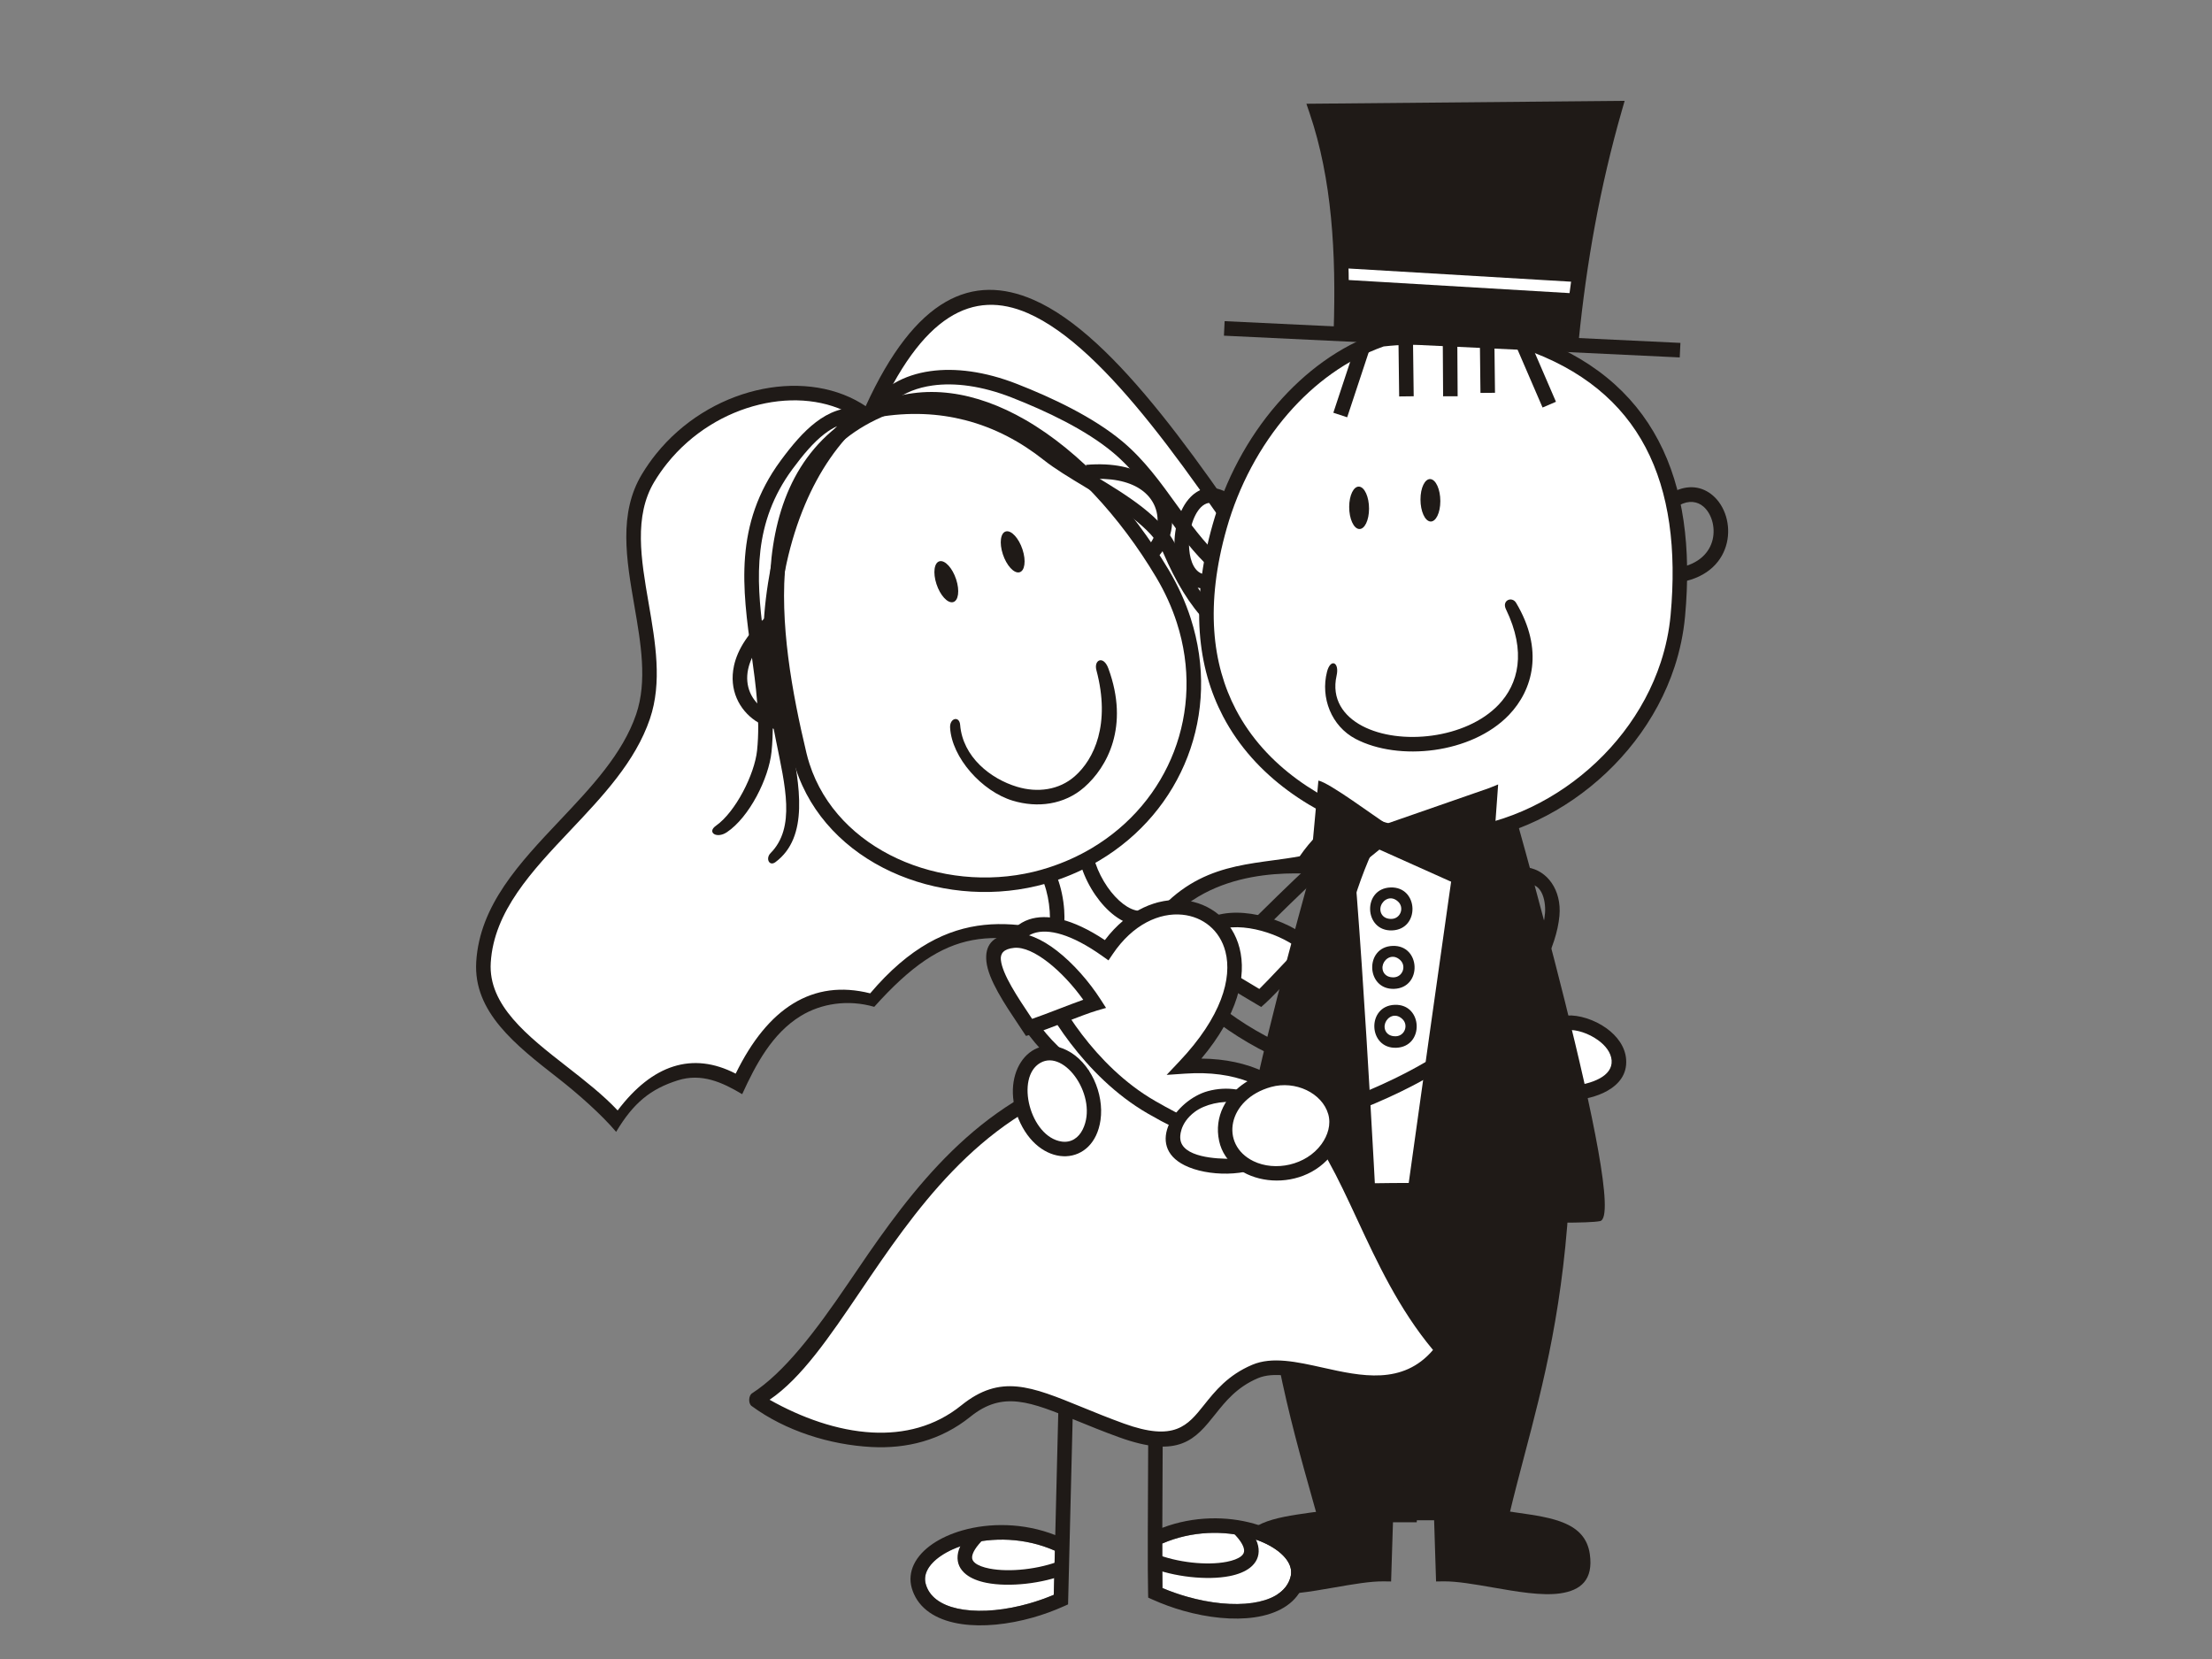<?xml version="1.0" encoding="utf-8"?>
<!-- Generator: Adobe Illustrator 17.0.0, SVG Export Plug-In . SVG Version: 6.00 Build 0)  -->
<!DOCTYPE svg PUBLIC "-//W3C//DTD SVG 1.1//EN" "http://www.w3.org/Graphics/SVG/1.1/DTD/svg11.dtd">
<svg version="1.1" id="Layer_1" xmlns="http://www.w3.org/2000/svg" xmlns:xlink="http://www.w3.org/1999/xlink" x="0px" y="0px"
	 width="800px" height="600px" viewBox="0 0 800 600" enable-background="new 0 0 800 600" xml:space="preserve">
<rect x="0" y="0" width="800" height="600" fill="#808080" stroke="none"/>
<g>
	<path id="_367231520" fill="#1F1A17" d="M498.016,566.718l0.684-21.592c-6.467,4.633-15.571,5.935-24.257,7.17
		c-10.682,1.521-20.646,2.946-21.725,10.501c-0.77,5.398,1.901,7.631,6.267,8.258c5.811,0.832,14.374-0.66,22.708-2.114
		C487.472,567.934,493.15,566.946,498.016,566.718L498.016,566.718z"/>
	<path id="_367226480" fill="#1F1A17" d="M504.925,514.658l-1.734,54.72l-0.081,2.585l-2.585-0.038
		c-4.823-0.076-11.319,1.055-17.942,2.21c-8.734,1.521-17.7,3.084-24.333,2.138c-7.484-1.069-12.069-4.918-10.739-14.212
		c1.635-11.471,13.485-13.167,26.191-14.977c14.155-2.01,22.461-2.172,25.189-7.854l0.784-24.732L504.925,514.658L504.925,514.658z"
		/>
	<path id="_367227176" fill="#1F1A17" d="M567.053,123.097c2.685-26.899,7.341-55.728,14.825-82.594l-104.066,1.24
		c3.516,11.309,6.315,24.823,7.503,37.12c1.307,13.476,1.131,28.073,0.665,42.271C503.941,121.187,553.202,123.615,567.053,123.097
		L567.053,123.097z"/>
	<path id="_367224944" fill="none" d="M504.972,293.667c-35.851,16.512-69.317,73.38-115.185,88.01"/>
	<path id="_367232936" fill="#1F1A17" d="M506.07,296.062c-15.362,7.075-30.496,21.967-46.414,37.633
		c-20.736,20.408-42.784,42.105-69.08,50.491l-1.592-5.018c25.113-8.007,46.69-29.247,66.989-49.223
		c16.265-16.013,31.736-31.233,47.892-38.674L506.07,296.062L506.07,296.062z"/>
	<path id="_367234112" fill="#1F1A17" d="M536.271,375.767c-16.046,13.371-33.438,16.289-49.451,14.141
		c-26.685-3.583-49.536-21.463-55.561-27.992l3.873-3.564c5.664,6.139,27.184,22.96,52.387,26.343
		c14.706,1.972,30.672-0.703,45.393-12.967L536.271,375.767L536.271,375.767z"/>
	<path id="_367223648" fill="#FFFFFF" d="M314.159,150.937c-21.696-17.401-61.525-8.33-79.752,21.919
		c-14.849,24.637,7.422,59.049-1.839,86.281c-11.366,33.438-55.552,53.608-57.709,88.861c-1.54,25.151,32.487,38.527,48.733,57.785
		c13.081-18.802,27.636-23.411,43.654-13.823c11.779-25.749,27.921-35.657,48.41-29.731c33.385-40.565,63.592-21.858,94.43-15.001
		c18.156-34.435,40.228-31.009,61.515-35.158c15.942-23.934,35.557-18.95,55.699-9.831
		C454.395,225.619,372.206,18.056,314.159,150.937L314.159,150.937z"/>
	<path id="_367229384" fill="#1F1A17" d="M308.771,150.376c-9.579-5.773-21.977-6.985-34.184-4.039
		c-12.331,2.975-24.433,10.183-33.285,21.221c-1.677,2.091-3.236,4.315-4.647,6.652c-7.498,12.445-4.804,28.087-2.072,43.901
		c2.461,14.269,4.951,28.681,0.466,41.872c-5.255,15.467-17.063,27.954-28.748,40.318c-13.927,14.73-27.678,29.285-28.814,47.854
		c-0.941,15.395,13.295,26.505,27.531,37.609c6.548,5.108,13.096,10.221,18.365,15.837c6.32-8.334,13.039-13.633,20.147-15.885
		c7.237-2.29,14.749-1.43,22.537,2.58c5.859-11.979,12.772-20.423,20.741-25.317c8.282-5.084,17.591-6.329,27.907-3.725
		c28.491-33.637,54.601-26.139,80.712-18.636c4.433,1.273,8.876,2.552,13.295,3.602c15.547-28.206,33.694-30.653,51.841-33.095
		c3.146-0.423,6.296-0.846,9.484-1.435c8.339-12.074,17.705-16.906,27.659-17.548c6.524-0.418,13.2,0.998,19.957,3.345
		c-17.957-20.808-36.341-48.329-54.72-75.846c-31.375-46.97-62.755-93.945-91.194-106.371c-19.667-8.591-38.308,0.128-55.162,38.707
		l-1.378,3.155C313.109,153.465,311.066,151.764,308.771,150.376L308.771,150.376z M311.484,145.871
		c0.542,0.328,1.079,0.665,1.606,1.022c18.075-39.548,38.674-48.082,60.741-38.441c29.85,13.039,61.662,60.665,93.475,108.286
		c20.898,31.285,41.8,62.575,61.905,83.705l9.28,9.75l-12.269-5.55c-9.736-4.41-19.301-7.821-28.163-7.251
		c-14.721,0.95-18.36,16.921-26.571,18.522c-16.555-0.451-48.244,2.29-59.467,35.761c-5.222-1.159-12.887-4.519-18.042-6.001
		c-35.443-10.183-51.332-11.071-77.799,18.46c-9.503-2.751-19.211-1.226-26.619,3.321c-10.349,6.353-16.26,17.61-21.14,28.268
		c-7.232-4.329-14.716-7.712-23.312-4.994c-9.822,3.108-16.046,8.154-22.276,18.622c-5.246-6.225-13.775-13.775-21.05-19.453
		c-15.324-11.955-30.653-23.915-29.546-42.052c1.25-20.47,15.666-35.718,30.259-51.156c11.295-11.95,22.703-24.02,27.593-38.394
		c4.053-11.917,1.682-25.664-0.67-39.273c-2.899-16.797-5.764-33.409,2.742-47.521c1.549-2.566,3.236-4.98,5.042-7.232
		c9.603-11.979,22.756-19.805,36.155-23.041C286.87,137.965,300.693,139.366,311.484,145.871L311.484,145.871z"/>
	<path id="_367219760" fill="#1F1A17" d="M376.439,307.984c5.042,4.524,7.907,13.243,8.444,21.154l0,0
		c0.214,3.184,0.067,6.248-0.447,8.867c-0.565,2.865-1.592,5.312-3.098,6.994c-0.499,0.556-1.045,1.026-1.639,1.406
		c1.506,2.528,4.129,3.559,7.227,3.554c2.504-0.005,5.341-0.627,8.239-1.668c2.989-1.074,5.978-2.575,8.705-4.296
		c4.756-3.003,8.767-6.543,10.373-9.413c-0.879,0.143-1.772,0.176-2.666,0.109c-2.903-0.219-5.802-1.516-8.487-3.545
		c-2.528-1.91-4.899-4.486-6.914-7.408c-4.234-6.139-7.004-13.956-6.515-20.446l5.255,0.39c-0.399,5.293,1.977,11.836,5.588,17.073
		c1.706,2.471,3.683,4.628,5.745,6.191c1.901,1.44,3.868,2.352,5.721,2.49c1.34,0.1,2.661-0.223,3.892-1.069l2.841-1.962l1.136,3.26
		c1.905,5.469-4.49,13.29-13.167,18.774c-3.07,1.939-6.42,3.626-9.736,4.813c-3.402,1.221-6.838,1.958-9.997,1.958
		c-6.272,0.005-11.357-2.699-13.233-9.67l-0.832-3.089l3.179-0.214c0.504-0.033,0.965-0.309,1.368-0.76
		c0.836-0.936,1.454-2.518,1.839-4.486c0.437-2.219,0.565-4.809,0.38-7.489l-0.005-0.01c-0.456-6.733-2.742-14.022-6.719-17.591
		L376.439,307.984L376.439,307.984z"/>
	<path id="_367208416" fill="#FFFFFF" d="M380.013,316.285c45.573-14.706,66.386-65.145,40.423-108.794
		c-24.813-41.705-66.809-74.829-102.565-59.092c-47.83,21.05-39.211,80.745-28.781,124.465
		C298.042,310.403,342.874,328.269,380.013,316.285L380.013,316.285z"/>
	<path id="_367232096" fill="#1F1A17" d="M379.205,313.781c5.635-1.815,10.872-4.2,15.666-7.047
		c13.965-8.306,24.238-20.67,29.726-34.958c5.488-14.293,6.191-30.525,1.012-46.576c-1.777-5.507-4.243-10.995-7.441-16.37
		c-13.039-21.919-30.881-41.406-49.992-52.42c-16.284-9.38-33.471-12.544-49.251-5.597c-22.87,10.064-32.254,29.46-34.678,51.603
		l-0.009,0.005c-2.476,22.627,2.243,48.196,7.403,69.826c0.323,1.359,0.698,2.699,1.126,4.015
		c5.056,15.671,16.949,27.393,31.708,34.222c14.873,6.88,32.635,8.8,49.284,4.828C375.579,314.869,377.399,314.361,379.205,313.781
		L379.205,313.781z M397.546,311.253c-5.137,3.055-10.729,5.597-16.731,7.531c-1.915,0.618-3.863,1.159-5.826,1.63
		c-17.814,4.248-36.816,2.195-52.729-5.165c-16.027-7.413-28.961-20.209-34.502-37.381c-0.461-1.426-0.87-2.889-1.226-4.391
		c-5.27-22.081-10.078-48.229-7.512-71.636h-0.01c2.613-23.896,12.834-44.875,37.8-55.856c17.505-7.702,36.317-4.338,54.003,5.849
		c19.89,11.456,38.398,31.651,51.884,54.316c3.407,5.731,6.035,11.57,7.926,17.434c5.559,17.244,4.804,34.692-1.102,50.064
		C423.614,289.025,412.562,302.32,397.546,311.253L397.546,311.253z"/>
	<path id="_367222160" fill="#1F1A17" d="M347.25,262.159c0.946,11.656,11.076,19.534,20.556,22.385
		c3.697,1.117,7.517,1.426,11.119,0.813c3.549-0.599,6.914-2.1,9.769-4.604c6.994-6.139,13.053-18.802,7.836-38.374
		c-1.003-3.763,2.556-5.464,4.334-0.613c7.702,21.007-0.466,35.714-8.71,42.95c-3.611,3.169-7.864,5.07-12.34,5.826
		c-4.424,0.751-9.071,0.38-13.533-0.965c-11.152-3.359-22.052-15.547-22.665-26.415C343.42,259.679,346.974,258.781,347.25,262.159
		L347.25,262.159z"/>
	<path id="_367221968" fill="#1F1A17" d="M339.818,202.982c1.967-0.47,4.647,2.461,5.987,6.548s0.832,7.778-1.136,8.244
		c-1.967,0.47-4.647-2.461-5.987-6.548C337.347,207.144,337.856,203.452,339.818,202.982z"/>
	<path id="_367214848" fill="#1F1A17" d="M363.824,192.191c1.967-0.47,4.647,2.461,5.987,6.548c1.34,4.086,0.832,7.778-1.136,8.244
		c-1.967,0.47-4.647-2.461-5.987-6.548C361.348,196.353,361.857,192.661,363.824,192.191z"/>
	<path id="_367211560" fill="#1F1A17" d="M278.679,308.55c9.156-9.266,5.251-24.409,1.972-40.712
		c-0.394-1.953-0.794-3.949-1.183-5.973c0.038,3.35-0.09,6.705-0.437,10.055c-0.993,9.584-8.021,23.654-16.175,29.08
		c-3.702,2.461-7.284,0.005-3.934-2.347c7.104-4.989,13.994-18.612,14.887-27.26c1.193-11.532-0.432-23.335-2.067-35.158
		c-3.207-23.231-6.42-46.552,10.596-69.65c4.077-5.531,8.192-10.42,12.696-13.865c4.761-3.649,9.917-5.678,15.809-5.198l6.258,0.513
		l-4.761,4.096c-9.218,7.954-16.194,18.541-21.178,30.316c-5.693,13.447-8.795,28.448-9.684,42.879
		c-0.936,15.253,1.839,29.085,4.329,41.458c3.507,17.424,6.814,35.965-5.355,45.013C278.203,313.463,276.797,310.45,278.679,308.55
		L278.679,308.55z M276.056,228.954c0.029-1.302,0.086-2.613,0.166-3.939c0.922-14.968,4.158-30.572,10.102-44.618
		c4.124-9.741,9.56-18.736,16.431-26.258c-1.549,0.694-3.055,1.63-4.528,2.756c-4.029,3.084-7.84,7.631-11.661,12.811
		C272.364,188.983,273.461,208.964,276.056,228.954z"/>
	<path id="_367205440" fill="#1F1A17" d="M462.293,217.265c-20.237-2.803-30.43-16.954-40.969-31.599
		c-5.602-7.788-11.318-15.723-18.665-21.896c-4.98-4.186-11.067-7.969-17.434-11.304c-6.4-3.355-13.124-6.267-19.32-8.696
		c-10.782-4.219-20.589-5.479-28.643-4.353c-5.441,0.76-10.069,2.609-13.618,5.36c9.641-0.86,18.517-0.019,26.624,2.057
		c11.746,3.003,21.877,8.586,30.387,15.324c3.873,3.07,9.085,6.206,14.55,9.499c12.226,7.36,25.711,15.486,30.392,26.334
		c4.205,9.755,8.871,17.6,14.645,23.521c5.673,5.816,12.483,9.803,21.064,11.95l-1.273,5.094c-9.594-2.4-17.211-6.866-23.568-13.376
		c-6.253-6.41-11.252-14.778-15.704-25.108c-4.01-9.294-16.735-16.963-28.272-23.906c-5.626-3.388-10.986-6.614-15.106-9.879
		c-7.983-6.324-17.458-11.556-28.41-14.355c-9.446-2.414-20.019-3.036-31.703-1.026l-5.944,1.026l3.293-5.051
		c4.438-6.804,12.103-11.295,21.9-12.663c8.933-1.25,19.667,0.086,31.309,4.647c6.315,2.471,13.2,5.46,19.833,8.938
		c6.667,3.497,13.072,7.484,18.379,11.941c7.84,6.586,13.747,14.797,19.544,22.846c9.869,13.713,19.406,26.961,37.434,29.456
		L462.293,217.265L462.293,217.265z"/>
	<path id="_367212352" fill="#1F1A17" d="M281.639,226.118c-6.657,5.607-9.998,11.029-11.043,15.809h-0.005
		c-0.689,3.174-0.356,6.068,0.689,8.52c1.041,2.442,2.799,4.471,4.946,5.921c2.756,1.863,6.153,2.756,9.503,2.343l0.646,5.227
		c-4.628,0.57-9.309-0.656-13.1-3.212c-2.956-1.991-5.388-4.809-6.842-8.22c-1.449-3.397-1.924-7.375-0.979-11.694l-0.005-0.01
		c1.273-5.826,5.16-12.274,12.792-18.703C278.246,222.093,281.639,226.118,281.639,226.118z"/>
	<path id="_367213144" fill="#1F1A17" d="M392.762,168.124c9.941-0.841,17.249,0.984,22.266,4.205v-0.005
		c3.721,2.39,6.196,5.55,7.579,8.99c1.373,3.431,1.644,7.137,0.96,10.639c-0.874,4.486-3.321,8.662-7.009,11.532l-3.236-4.153
		c2.666-2.072,4.438-5.108,5.075-8.372c0.499-2.542,0.309-5.227-0.684-7.698c-0.988-2.461-2.794-4.747-5.526-6.5l-0.005-0.009
		c-4.11-2.642-10.302-4.12-18.969-3.388C393.218,173.36,392.762,168.124,392.762,168.124z"/>
	<path id="_365225512" fill="#FFFFFF" d="M437.066,335.102c9.874-5.864,28.353-0.048,36.403,7.812
		c-4.077,3.654-13.58,14.374-17.657,18.028C442.668,353.116,423.918,342.909,437.066,335.102z"/>
	<path id="_365223160" fill="#1F1A17" d="M435.721,332.836c5.232-3.108,12.416-3.359,19.444-1.853
		c7.783,1.668,15.524,5.54,20.142,10.055l2.01,1.958l-2.1,1.882c-1.929,1.73-5.298,5.298-8.667,8.862
		c-3.421,3.621-6.842,7.246-8.99,9.166l-1.435,1.283l-1.654-0.979l-2.186-1.297c-8.135-4.813-17.5-10.359-20.888-16.07
		C428.622,341.175,429.202,336.703,435.721,332.836L435.721,332.836z M454.072,336.124c-5.84-1.25-11.661-1.126-15.657,1.245
		c-3.198,1.896-3.621,3.854-2.48,5.778c2.713,4.576,11.447,9.741,19.03,14.231l0.489,0.29c1.948-1.91,4.609-4.728,7.27-7.541
		c2.433-2.575,4.866-5.151,6.842-7.118C465.548,339.93,459.85,337.364,454.072,336.124z"/>
	<path id="_365222416" fill="#FFFFFF" d="M566.925,369.903c6.7-0.466,17.961,5.213,18.57,13.438
		c0.618,8.334-9.898,11.499-16.688,11.969c-7.08,0.489-20.451-0.665-21.097-9.356C546.963,375.89,558.723,370.474,566.925,369.903
		L566.925,369.903z"/>
	<path id="_365221864" fill="#1F1A17" d="M566.749,367.276c4.21-0.29,9.917,1.473,14.293,4.642
		c3.816,2.761,6.733,6.629,7.075,11.238v0.033v0.024l0,0c0.371,5.35-2.67,8.981-6.857,11.333c-3.735,2.095-8.439,3.112-12.136,3.388
		l-0.138,0.01h-0.009c-4.471,0.309-11.323-0.01-16.422-2.271c-4.082-1.81-7.128-4.794-7.479-9.527l-0.005-0.057v-0.009
		c-0.423-6.077,2.808-10.691,7.356-13.851c4.243-2.951,9.703-4.604,14.208-4.942h0.009L566.749,367.276L566.749,367.276z
		 M577.953,376.18c-3.421-2.476-7.755-3.863-10.858-3.649l-0.09,0.005l0,0c-3.678,0.271-8.125,1.62-11.57,4.01
		c-3.136,2.181-5.374,5.255-5.108,9.161l0.005,0.057c0.176,2.4,1.953,4.015,4.343,5.075c4.191,1.858,10.064,2.11,13.941,1.844l0,0
		l0.138-0.009c3.074-0.228,6.942-1.05,9.931-2.727c2.533-1.421,4.381-3.502,4.181-6.386v-0.019v-0.014l0,0
		C582.653,380.666,580.624,378.109,577.953,376.18z"/>
	<path id="_365581160" fill="#FFFFFF" d="M381.11,576.786l0.399-15.956c-10.872-4.823-22.751-4.904-31.964-2.281
		c-3.597,1.022-6.762,2.452-9.256,4.153c-2.357,1.606-4.101,3.435-5.013,5.36c-0.732,1.544-0.927,3.184-0.456,4.847
		c0.152,0.532,0.328,1.022,0.523,1.454c1.962,4.367,6.866,6.88,13.214,7.802c6.857,0.998,15.286,0.133,23.659-2.248
		C375.237,579.053,378.226,578.003,381.11,576.786z"/>
	<path id="_365581328" fill="#1F1A17" d="M388.704,482.166c-0.204,7.954-0.699,28.087-1.193,48.211
		c-0.489,20.123-0.988,40.256-1.188,48.21l-0.043,1.658l-1.516,0.68c-3.63,1.63-7.379,2.994-11.109,4.053
		c-9.057,2.575-18.256,3.497-25.844,2.395c-8.102-1.178-14.483-4.661-17.272-10.872c-0.318-0.713-0.584-1.435-0.789-2.153
		c-0.841-2.96-0.508-5.845,0.765-8.534c1.33-2.799,3.692-5.336,6.804-7.46c2.97-2.024,6.657-3.702,10.782-4.875
		c9.684-2.756,22.019-2.823,33.547,1.706l0.613-24.937c0.494-20.128,0.988-40.256,1.193-48.21
		C383.448,482.043,388.704,482.166,388.704,482.166z M381.11,576.786l0.399-15.956c-10.872-4.823-22.751-4.904-31.964-2.281
		c-3.597,1.022-6.762,2.452-9.256,4.153c-2.357,1.606-4.101,3.435-5.013,5.36c-0.732,1.544-0.927,3.184-0.456,4.847
		c0.152,0.532,0.328,1.022,0.523,1.454c1.962,4.367,6.866,6.88,13.214,7.802c6.857,0.998,15.286,0.133,23.659-2.248
		C375.237,579.053,378.226,578.003,381.11,576.786z"/>
	<path id="_365225752" fill="#1F1A17" d="M355.679,556.687c-2.699,2.694-3.953,4.79-4.101,6.353
		c-0.086,0.893,0.328,1.644,1.098,2.252c1.126,0.893,2.922,1.554,5.141,1.991c7.251,1.435,18.066,0.257,25.977-2.956l1.977,4.885
		c-8.772,3.559-20.831,4.851-28.966,3.245c-2.994-0.589-5.555-1.597-7.389-3.046c-2.191-1.73-3.345-4.01-3.074-6.866
		c0.261-2.756,1.986-5.959,5.626-9.589C351.973,552.957,355.679,556.687,355.679,556.687z"/>
	<path id="_367230560" fill="#FFFFFF" d="M420.354,558.241c-0.005,6.795,0.014,12.426,0.071,16.103
		c2.88,1.216,5.873,2.267,8.89,3.122c8.377,2.385,16.802,3.245,23.659,2.248c6.348-0.922,11.252-3.431,13.214-7.802
		c0.195-0.432,0.366-0.917,0.523-1.454c0.47-1.663,0.276-3.302-0.456-4.847c-0.912-1.924-2.656-3.749-5.013-5.36
		c-2.495-1.701-5.659-3.131-9.256-4.153C442.868,553.508,431.136,553.56,420.354,558.241L420.354,558.241z"/>
	<path id="_367220264" fill="#1F1A17" d="M420.53,469.793c0.204,7.969,0.086,30.577-0.033,53.185
		c-0.052,10.325-0.109,20.656-0.128,29.579c11.39-4.343,23.516-4.239,33.067-1.521c4.124,1.174,7.812,2.851,10.782,4.875
		c3.112,2.124,5.474,4.661,6.804,7.46c1.278,2.689,1.611,5.574,0.765,8.534c-0.204,0.717-0.47,1.44-0.789,2.153
		c-2.789,6.21-9.171,9.693-17.272,10.872c-7.588,1.102-16.788,0.181-25.844-2.395c-3.735-1.06-7.479-2.423-11.109-4.053l-1.511-0.68
		l-0.043-1.658c-0.204-7.969-0.086-30.577,0.033-53.185c0.119-22.547,0.238-45.098,0.033-53.038L420.53,469.793L420.53,469.793z
		 M420.354,558.241c-0.005,6.795,0.014,12.426,0.071,16.103c2.88,1.216,5.873,2.267,8.89,3.122
		c8.377,2.385,16.802,3.245,23.659,2.248c6.348-0.922,11.252-3.431,13.214-7.802c0.195-0.432,0.366-0.917,0.523-1.454
		c0.47-1.663,0.276-3.302-0.456-4.847c-0.912-1.924-2.656-3.749-5.013-5.36c-2.495-1.701-5.659-3.131-9.256-4.153
		C442.868,553.508,431.136,553.56,420.354,558.241L420.354,558.241z"/>
	<path id="_367228112" fill="#1F1A17" d="M449.558,550.51c3.64,3.63,5.365,6.833,5.626,9.589c0.271,2.856-0.884,5.137-3.074,6.866
		c-1.829,1.449-4.391,2.452-7.389,3.046c-8.13,1.606-20.195,0.318-28.966-3.245l1.977-4.885c7.912,3.212,18.731,4.391,25.977,2.956
		c2.219-0.437,4.015-1.102,5.141-1.991c0.77-0.608,1.183-1.364,1.098-2.252c-0.147-1.568-1.402-3.664-4.101-6.353L449.558,550.51z"
		/>
	<path id="_367226576" fill="none" d="M502.302,514.578c-0.58,18.237-1.159,36.479-1.734,54.716
		c-17.709-0.285-53.48,14.293-50.453-6.866c2.509-17.562,37.543-8.011,50.026-22.095"/>
	<path id="_367225472" fill="none" d="M520.182,514.578c0.58,18.237,1.159,36.479,1.734,54.716
		c17.709-0.285,53.48,14.293,50.453-6.866c-2.509-17.562-37.543-8.011-50.026-22.095"/>
	<path id="_367224680" fill="#1F1A17" d="M523.779,545.121l0.684,21.592c4.866,0.228,10.544,1.221,16.322,2.229
		c8.339,1.454,16.897,2.946,22.708,2.115c4.367-0.622,7.042-2.86,6.267-8.258c-1.079-7.555-11.043-8.981-21.725-10.501
		C539.351,551.056,530.246,549.754,523.779,545.121z"/>
	<path id="_367229312" fill="#1F1A17" d="M522.81,514.497l1.506,24.096c5.07,5.721,15.039,7.146,24.466,8.491
		c12.706,1.81,24.557,3.507,26.196,14.973c1.33,9.299-3.255,13.143-10.739,14.212c-6.633,0.946-15.6-0.618-24.333-2.138
		c-6.629-1.155-13.124-2.286-17.947-2.21l-2.585,0.038l-0.086-2.585l-1.734-54.716L522.81,514.497L522.81,514.497z"/>
	<path id="_367225736" fill="#1F1A17" d="M565.171,427.617c-2.542,55.295-13.989,86.385-21.862,119.576c-8.71,0-26.305,0-35.015,0
		c3.754-39.03,2.029-82.546,6.614-126.076C531.662,423.284,548.417,425.45,565.171,427.617L565.171,427.617z"/>
	<path id="_367226312" fill="#1F1A17" d="M567.794,427.731c-2.015,43.82-9.57,72.492-16.56,98.977
		c-1.844,6.999-3.649,13.851-5.369,21.088l-0.48,2.029h-2.086h-35.015h-2.894l0.276-2.884c1.753-18.265,2.309-37.576,2.875-57.41
		c0.641-22.442,1.302-45.559,3.74-68.69l0.285-2.685l2.666,0.347l50.263,6.5l-0.333,2.609L567.794,427.731L567.794,427.731z
		 M546.15,525.373c6.79-25.745,14.122-53.566,16.275-95.461l-45.179-5.845c-2.2,22.086-2.832,44.162-3.445,65.611
		c-0.537,18.883-1.064,37.296-2.628,54.872h30.054C542.739,538.312,544.43,531.907,546.15,525.373L546.15,525.373z"/>
	<path id="_367229480" fill="#1F1A17" d="M457.009,427.617c3.003,55.295,12.692,87.103,21.995,120.293c10.292,0,20.589,0,30.886,0
		c2.172-42.266,4.343-84.527,6.515-126.794C496.605,423.284,476.804,425.45,457.009,427.617L457.009,427.617z"/>
	<path id="_367224272" fill="#1F1A17" d="M459.774,429.96c2.956,50.444,11.585,81.087,20.214,111.726l1.007,3.583h26.396
		l6.229-121.206L459.774,429.96L459.774,429.96z M474.918,543.111c-8.843-31.409-17.686-62.822-20.537-115.361l2.628-0.133
		l-0.276-2.618l59.396-6.5l3.065-0.337l-0.162,3.084l-6.519,126.798l-0.128,2.504h-2.499H479h-1.991l-0.542-1.929L474.918,543.111
		L474.918,543.111z"/>
	<path id="_367220648" fill="#FFFFFF" d="M527.78,292.693l-22.76-4.875c-26.89,35.761-28.933,99.158-35.761,143.049
		c24.923,0,57.975-1.625,81.277,1.625C549.453,383.184,545.119,329.001,527.78,292.693L527.78,292.693z"/>
	<path id="_367221776" fill="#1F1A17" d="M525.951,294.993l-19.819-4.248c-20.19,28.044-25.692,72.933-30.444,111.74
		c-1.088,8.886-2.138,17.453-3.369,25.735c5.502-0.024,10.744-0.095,16.127-0.176c20.005-0.29,41.981-0.613,59.391,1.449
		c-0.584-23.625-1.958-48.263-5.189-71.418C539.37,334.598,534.176,312.688,525.951,294.993L525.951,294.993z M505.566,285.243
		l22.761,4.875l1.273,0.271l0.556,1.169c8.791,18.408,14.279,41.297,17.705,65.792c3.397,24.343,4.761,50.325,5.303,75.086
		l0.067,3.084l-3.055-0.428c-17.5-2.442-40.679-2.105-61.667-1.801c-7.047,0.105-13.856,0.204-19.249,0.204h-3.07l0.47-3.036
		c1.33-8.567,2.537-18.389,3.787-28.615c4.908-40.071,10.596-86.523,32.468-115.608L505.566,285.243L505.566,285.243z"/>
	<path id="_367222040" fill="#1F1A17" d="M542.159,284.696c0,0,44.138,152.743,36.013,154.353c-8.125,1.606-69.265,3.35-69.265,3.35
		l23.312-156.81L542.159,284.696L542.159,284.696z"/>
	<path id="_367227824" fill="#1F1A17" d="M544.943,283.846c0.128,0.442,44.637,155.627,33.732,157.784
		c-8.201,1.625-67.664-0.746-67.768-0.737l-3.022,0.276l0.157-3.022c0.019-0.409,16.579-118.749,21.007-148.599
		c0.161-0.946,0.622-6.733,1.425-6.733l13.918-0.884L544.943,283.846L544.943,283.846z M576.475,436.46
		c4.652-0.922-25.455-115.366-34.321-144.323c-1.625,24.633-27.987,124.142-28.733,143.263
		C522.406,434.602,569.804,437.781,576.475,436.46L576.475,436.46z"/>
	<path id="_367223696" fill="#1F1A17" d="M485.519,284.568c0,0-43.891,149.749-35.761,151.327
		c8.125,1.578,45.089,2.884,45.089,2.884S487.144,284.568,485.519,284.568L485.519,284.568z"/>
	<path id="_367220984" fill="#1F1A17" d="M488.042,285.309l-0.846,2.903c4.405,29.351,10.687,151.878,10.706,152.277l0.162,3.022
		l-3.022-0.276c-0.105-0.009-37.548-3.165-45.773-4.761C438.32,436.351,482.872,284.259,483,283.822l0.556-1.896h1.967
		c0.342,0,0.713,1.045,1.102,2.96L488.042,285.309L488.042,285.309z M486.013,292.266c-8.463,29.142-38.793,140.146-34.174,141.044
		c6.652,1.288,31.689,3.664,40.684,4.443C491.763,418.874,487.619,316.338,486.013,292.266L486.013,292.266z"/>
	<path id="_367219784" fill="#FFFFFF" d="M498.054,299.274c47.17,15.443,103.929-24.167,108.756-76.587
		c4.471-48.519-10.839-84.033-55.566-99.215c-16.137-0.551-34.012-2.742-51.394-0.77c-28.824,10.078-50.154,37.505-58.716,67.612
		C422.911,254.39,459.608,286.692,498.054,299.274L498.054,299.274z"/>
	<path id="_367227440" fill="#1F1A17" d="M498.866,296.77c4.723,1.544,9.532,2.518,14.355,2.965
		c18.299,1.687,37.111-4.115,52.867-14.963c15.795-10.872,28.501-26.79,34.564-45.307c1.791-5.483,3.008-11.176,3.545-17.011
		c2.186-23.758-0.437-44.281-9.047-60.646c-8.496-16.151-22.917-28.348-44.404-35.718c-4.386-0.157-8.696-0.418-13.077-0.679
		c-12.136-0.727-24.866-1.487-37.244-0.119c-13.366,4.733-25.075,13.352-34.549,24.262c-10.245,11.798-17.89,26.291-22.209,41.487
		c-7.869,27.664-5.274,49.161,3.288,65.554C457.726,277.217,478.021,289.947,498.866,296.77L498.866,296.77z M512.746,304.967
		c-5.241-0.485-10.439-1.53-15.505-3.188c-21.977-7.194-43.43-20.722-54.939-42.751c-9.156-17.524-11.979-40.327-3.702-69.431
		c4.519-15.899,12.54-31.085,23.302-43.483c10.126-11.661,22.456-20.865,36.844-25.892c12.126-2.352,26.956-0.803,39.23-0.071
		c3.378,0.2,11.09,1.796,14.112,0.827c23.046,7.821,38.541,20.931,47.712,38.374c9.109,17.31,11.903,38.812,9.622,63.573
		c-0.58,6.272-1.867,12.35-3.768,18.161c-6.429,19.648-19.881,36.512-36.583,48.011
		C552.342,300.614,532.309,306.768,512.746,304.967L512.746,304.967z"/>
	<path id="_365225032" fill="#1F1A17" d="M491.544,175.992c1.986,0.166,3.592,3.73,3.587,7.964c0,4.234-1.611,7.531-3.592,7.37
		c-1.981-0.166-3.592-3.73-3.587-7.969C487.952,179.133,489.563,175.831,491.544,175.992z M517.327,173.27
		c1.981,0.166,3.592,3.73,3.587,7.969c0,4.234-1.611,7.531-3.592,7.37c-1.986-0.162-3.592-3.73-3.588-7.964
		C513.73,176.406,515.34,173.108,517.327,173.27z"/>
	<path id="_367226456" fill="#1F1A17" d="M495.73,125.221l-8.501,25.697l-5.008-1.649l8.501-25.697L495.73,125.221z M527.058,123.61
		l0.119,19.7l-5.255,0.019l-0.119-19.7L527.058,123.61z M540.486,124.708l0.2,17.353l-5.255,0.043l-0.2-17.353L540.486,124.708z
		 M553.501,123.924l9.233,21.383l-4.842,2.081l-9.232-21.383L553.501,123.924z M511.021,122.479l0.261,20.836l-5.255,0.062
		l-0.261-20.836L511.021,122.479z"/>
	<path id="_367226360" fill="#1F1A17" d="M440.958,182.597c-2.713-1.402-4.942-0.822-6.591,0.827l-0.005-0.005
		c-1.521,1.521-2.685,3.863-3.426,6.524c-0.775,2.775-1.074,5.859-0.836,8.729c0.375,4.557,2.086,8.448,5.35,8.99l-0.865,5.189
		c-6.101-1.017-9.175-6.928-9.741-13.751c-0.285-3.454,0.081-7.185,1.022-10.563c0.974-3.492,2.59-6.652,4.771-8.833v-0.01
		c3.26-3.26,7.574-4.433,12.73-1.777L440.958,182.597L440.958,182.597z M604.852,178.074c5.735-3.079,10.862-2.072,14.569,1.083
		c2.243,1.905,3.915,4.609,4.818,7.636c0.884,2.97,1.05,6.286,0.304,9.489c-1.497,6.448-6.567,12.435-16.631,14.25l-0.927-5.17
		c7.588-1.368,11.361-5.664,12.426-10.254c0.532-2.295,0.418-4.68-0.219-6.814c-0.618-2.076-1.72-3.892-3.169-5.122
		c-2.133-1.81-5.17-2.347-8.677-0.461C607.347,182.706,604.852,178.074,604.852,178.074z"/>
	<path id="_367224968" fill="#1F1A17" d="M483.395,244.35c-1.92,8.496,2.537,14.659,9.318,18.218
		c6.79,3.569,16.141,4.733,25.307,3.459c9.152-1.273,18.042-4.965,23.925-11.109c7.227-7.55,10.178-19.173,2.694-34.597
		c-1.559-3.222,2.209-4.752,3.678-2.295c10.131,16.944,6.082,31.494-2.575,40.532c-6.747,7.047-16.764,11.257-26.99,12.677
		c-10.211,1.421-20.732,0.067-28.482-4.006c-8.791-4.614-12.734-14.92-10.34-24.272C481.195,238.011,484.507,239.437,483.395,244.35
		z"/>
	<polygon id="_367223960" fill="#1F1A17" points="442.901,116.15 607.746,124.014 607.499,129.269 442.654,121.405 	"/>
	<polygon id="_367223360" fill="#FFFFFF" points="486.564,97.039 569.476,101.952 569.234,106.1 486.322,101.187 	"/>
	<path id="_367221704" fill="#1F1A17" d="M482.34,119.675c0.456-14.003,0.314-27.74-0.969-40.964
		c-1.273-13.143-3.673-25.806-7.726-37.747l-1.169-3.44l3.64-0.033l107.934-0.984l3.526-0.033l-0.974,3.383
		c-7.973,27.721-12.858,55.428-15.619,83.107l-5.232-0.518c2.685-26.899,7.341-53.789,14.825-80.655l-100.835,0.917
		c3.516,11.309,5.669,23.202,6.857,35.504c1.307,13.476,1.454,27.427,0.988,41.625L482.34,119.675L482.34,119.675z"/>
	<path id="_367227848" fill="#1F1A17" d="M503.661,342.097c5.103-0.185,7.797,3.607,7.935,7.493c0.143,3.882-2.276,7.855-7.379,8.04
		c-5.103,0.185-7.797-3.607-7.935-7.489C496.144,346.254,498.557,342.277,503.661,342.097L503.661,342.097z M506.398,347.214
		c-2.561-2.395-5.379-0.746-6.172,1.445c-0.798,2.191,0.428,4.932,3.849,4.809C507.296,353.353,508.731,349.386,506.398,347.214z"/>
	<path id="_367902240" fill="#1F1A17" d="M504.426,363.408c5.103-0.185,7.797,3.607,7.935,7.493c0.143,3.882-2.276,7.854-7.379,8.04
		c-5.103,0.185-7.797-3.607-7.935-7.493C496.909,367.565,499.322,363.593,504.426,363.408z M507.163,368.525
		c-2.561-2.395-5.379-0.746-6.172,1.445c-0.798,2.191,0.428,4.932,3.849,4.809C508.061,374.664,509.496,370.697,507.163,368.525z"/>
	<path id="_367906488" fill="#1F1A17" d="M502.901,320.961c5.103-0.185,7.797,3.607,7.935,7.493c0.138,3.882-2.276,7.855-7.379,8.04
		c-5.103,0.185-7.797-3.607-7.935-7.489C495.383,325.119,497.797,321.146,502.901,320.961L502.901,320.961z M505.637,326.079
		c-2.561-2.395-5.379-0.746-6.177,1.445c-0.794,2.191,0.428,4.932,3.849,4.809C506.536,332.218,507.971,328.25,505.637,326.079z"/>
	<path id="_367910400" fill="#1F1A17" d="M477.74,285.794l-2.461,37.381l23.202-17.69l38.389,15.989l2.461-33.984l-38.246,12.587
		C501.09,300.082,478.971,284.098,477.74,285.794z"/>
	<path id="_364965888" fill="#1F1A17" d="M479.826,287.733l-2.029,30.772l19.9-16.469l0.366-0.242
		C492.48,298.315,482.511,289.258,479.826,287.733L479.826,287.733z M473.074,322.971l3.744-40.665
		c4.034,0.77,20.698,13.271,24.58,15.642L538.624,285l3.203-1.297l-0.29,4.015l-2.466,33.984l-0.261,3.626l-2.803-1.43
		l-37.115-16.631l-22.547,18.213l-3.587,2.366L473.074,322.971L473.074,322.971z M502.14,303.204l32.787,14.417l1.91-26.343
		C536.842,291.282,502.14,303.204,502.14,303.204z"/>
	<path id="_367226192" fill="#FFFFFF" d="M400.222,343.631c-41.919-29.812-49.237,19.054-7.759,45.863
		c-66.58,21.083-86.628,99.747-119.272,116.763c23.245,14.298,53.798,22.072,76.131,4.058c16.251-13.105,28.548-3.041,56.212,6.985
		c32.102,11.632,26.357-11.941,48.377-21.278c17.125-7.261,48.42,18.018,67.778-7.845c-37.125-42.722-34.473-106.504-93.223-102.517
		C472.913,338.628,424.237,307.961,400.222,343.631L400.222,343.631z"/>
	<path id="_367221488" fill="#1F1A17" d="M398.701,345.779c-11.266-8.011-19.61-10.036-24.856-8.254
		c-2.29,0.779-3.982,2.343-5.027,4.462c-1.145,2.314-1.582,5.317-1.278,8.738c0.979,10.972,9.404,25.612,26.353,36.564l-0.641,4.714
		c-39.829,12.611-62.865,46.623-82.066,74.967c-11.29,16.664-21.292,31.432-32.853,39.268c11.48,6.477,24.457,11.166,37.106,11.841
		c11.456,0.608,22.67-2.091,32.235-9.812c14.155-11.414,25.122-6.933,43.72,0.675c4.49,1.839,9.461,3.868,15.03,5.887
		c18.375,6.657,23.093,0.746,28.99-6.643c4.086-5.118,8.658-10.853,17.467-14.588c7.223-3.065,16.103-1.083,25.63,1.045
		c13.671,3.051,28.805,6.429,39.762-6.41c-12.326-14.749-20.195-31.656-27.536-47.441c-13.732-29.517-25.583-54.977-62.1-52.501
		l-6.709,0.456l4.619-4.885c15.281-16.175,19.102-30.073,16.655-39.657c-0.993-3.896-3.036-7.066-5.75-9.337
		c-2.718-2.281-6.134-3.687-9.855-4.053c-8.192-0.813-17.871,3.397-25.193,14.284l-1.506,2.238L398.701,345.779L398.701,345.779z
		 M372.154,332.536c6.353-2.152,15.643-0.39,27.436,7.465c8.358-11.081,19.173-15.343,28.534-14.417
		c4.771,0.47,9.175,2.295,12.706,5.26c3.545,2.97,6.206,7.066,7.479,12.069c2.59,10.154-0.551,24.134-13.818,39.943
		c35.248,0.366,47.241,26.12,61.016,55.732c7.47,16.051,15.486,33.281,28.163,47.868l1.392,1.597l-1.273,1.701
		c-13.067,17.458-30.62,13.542-46.41,10.017c-8.662-1.934-16.75-3.74-22.442-1.326c-7.588,3.217-11.713,8.391-15.4,13.015
		c-7.204,9.033-12.972,16.255-34.892,8.315c-5.678-2.057-10.691-4.11-15.229-5.963c-16.797-6.871-26.704-10.919-38.441-1.454
		c-10.691,8.62-23.131,11.646-35.799,10.972c-15.001-0.798-31.024-5.773-43.354-14.839c-1.231-0.903-1.121-3.754,0.162-4.581
		c11.456-7.384,22.694-21.962,34.844-39.895c18.869-27.854,41.354-61.049,79.876-75.328c-15.552-11.547-23.397-26.182-24.4-37.491
		c-0.39-4.386,0.228-8.344,1.806-11.532C365.777,336.285,368.476,333.786,372.154,332.536L372.154,332.536z"/>
	<path id="_367229504" fill="#FFFFFF" d="M395.418,404.719c-1.273,8.881-8.178,13.181-15.424,9.603s-12.088-13.675-10.815-22.556
		c1.273-8.881,8.178-13.181,15.424-9.603C391.849,385.741,396.691,395.838,395.418,404.719z"/>
	<path id="_367228568" fill="#1F1A17" d="M398.017,405.085c-2.4,16.759-20.993,17.771-28.995,1.079
		c-8.002-16.697,2.922-33.167,16.74-26.353C394.363,384.054,399.385,395.496,398.017,405.085L398.017,405.085z M391.593,408.458
		c5.707-11.551-6.41-29.142-15.329-24.067c-9.199,5.232-3.706,26.852,7.731,28.477C387.392,413.353,390.077,411.533,391.593,408.458
		z"/>
	<path id="_367233176" fill="#1F1A17" d="M434.125,405.793c-0.66,0.309-5.274-1.231-16.408-7.645
		c-22.034-12.701-35.528-36.469-38.436-44.3l-4.942,1.834c3.089,8.33,17.42,33.552,40.727,47.018
		c13.994,8.083,18.322,8.605,20.632,8.121C435.702,410.815,434.125,405.793,434.125,405.793z"/>
	<path id="_365222608" fill="#FFFFFF" d="M443.866,396.266c6.714-0.29,17.819,5.683,18.208,13.922
		c0.399,8.344-10.197,11.238-16.997,11.528c-7.089,0.304-20.427-1.202-20.846-9.907C423.752,401.725,435.65,396.617,443.866,396.266
		L443.866,396.266z"/>
	<path id="_365222560" fill="#1F1A17" d="M458.838,408.82c0.889,5.008-3.093,10.112-13.732,10.254
		c-4.533,0.062-17.952-0.356-18.246-7.446c-0.005-0.024-0.532-5.246,5.341-9.575C439.328,396.793,456.591,396.147,458.838,408.82z
		 M457.931,398.651c-6.557-5.013-14.398-5.864-21.112-4.02c-11.623,3.193-22.903,19.61-8.363,26.828
		c8.192,4.072,22.875,4.31,30.691-1.121C466.878,414.968,466.717,405.365,457.931,398.651z"/>
	<path id="_367231832" fill="#FFFFFF" d="M366.47,340.196c9.057-0.927,21.81,10.948,29.441,22.789
		c-5.255,1.53-18.465,7.085-23.72,8.615C363.729,358.86,351.256,341.75,366.47,340.196L366.47,340.196z"/>
	<path id="_367227944" fill="#1F1A17" d="M366.737,342.809c3.469-0.356,7.836,1.753,12.255,5.175
		c4.59,3.559,9.118,8.472,12.782,13.595c-2.542,0.898-5.612,2.076-8.681,3.255c-3.626,1.392-7.246,2.78-9.812,3.654l-0.442-0.665
		c-4.832-7.227-10.33-15.438-10.862-20.665C361.738,344.853,362.964,343.194,366.737,342.809z M382.213,343.826
		c-5.417-4.191-11.067-6.752-16.008-6.244c-7.607,0.779-10.021,4.647-9.461,10.116c0.67,6.557,6.543,15.329,11.703,23.046
		l1.544,2.314l1.069,1.606l1.858-0.542c2.818-0.822,7.441-2.594,12.06-4.367c4.609-1.768,9.223-3.54,11.661-4.248l3.383-0.984
		l-1.905-2.956C393.888,354.988,388.114,348.393,382.213,343.826z"/>
	<path id="_367223768" fill="#1F1A17" d="M551.154,320.277c6.158-2.172,8.002,5.094,7.622,9.898
		c-0.836,10.577-7.878,23.469-16.322,32.853c-13.224,14.697-34.782,27.45-61.919,36.835l1.715,4.975
		c27.964-9.674,50.282-22.932,64.11-38.294c9.08-10.093,16.574-23.796,17.629-35.3c0.86-9.337-4.414-16.436-11.504-17.505
		L551.154,320.277L551.154,320.277z"/>
	
		<ellipse id="_367233608" transform="matrix(0.241 0.971 -0.971 0.241 746.778 -140.462)" fill="#FFFFFF" cx="463.173" cy="407.113" rx="17.068" ry="20.319"/>
	<path id="_367220792" fill="#1F1A17" d="M440.915,412.645c3.473,16.122,29.75,20.1,41.259,4.276
		c3.269-4.49,4.619-9.96,3.298-15.324c-1.069-4.334-5.545-9.788-10.093-12.012C458.943,381.54,437.08,394.873,440.915,412.645z
		 M453.298,419.934c-12.264-6.006-9.375-22.437,6.405-26.818c8.781-2.438,18.474,2.191,20.674,9.831
		c1.064,3.706-0.105,7.636-2.466,10.881C472.362,421.449,461.148,423.773,453.298,419.934z"/>
</g>
</svg>
